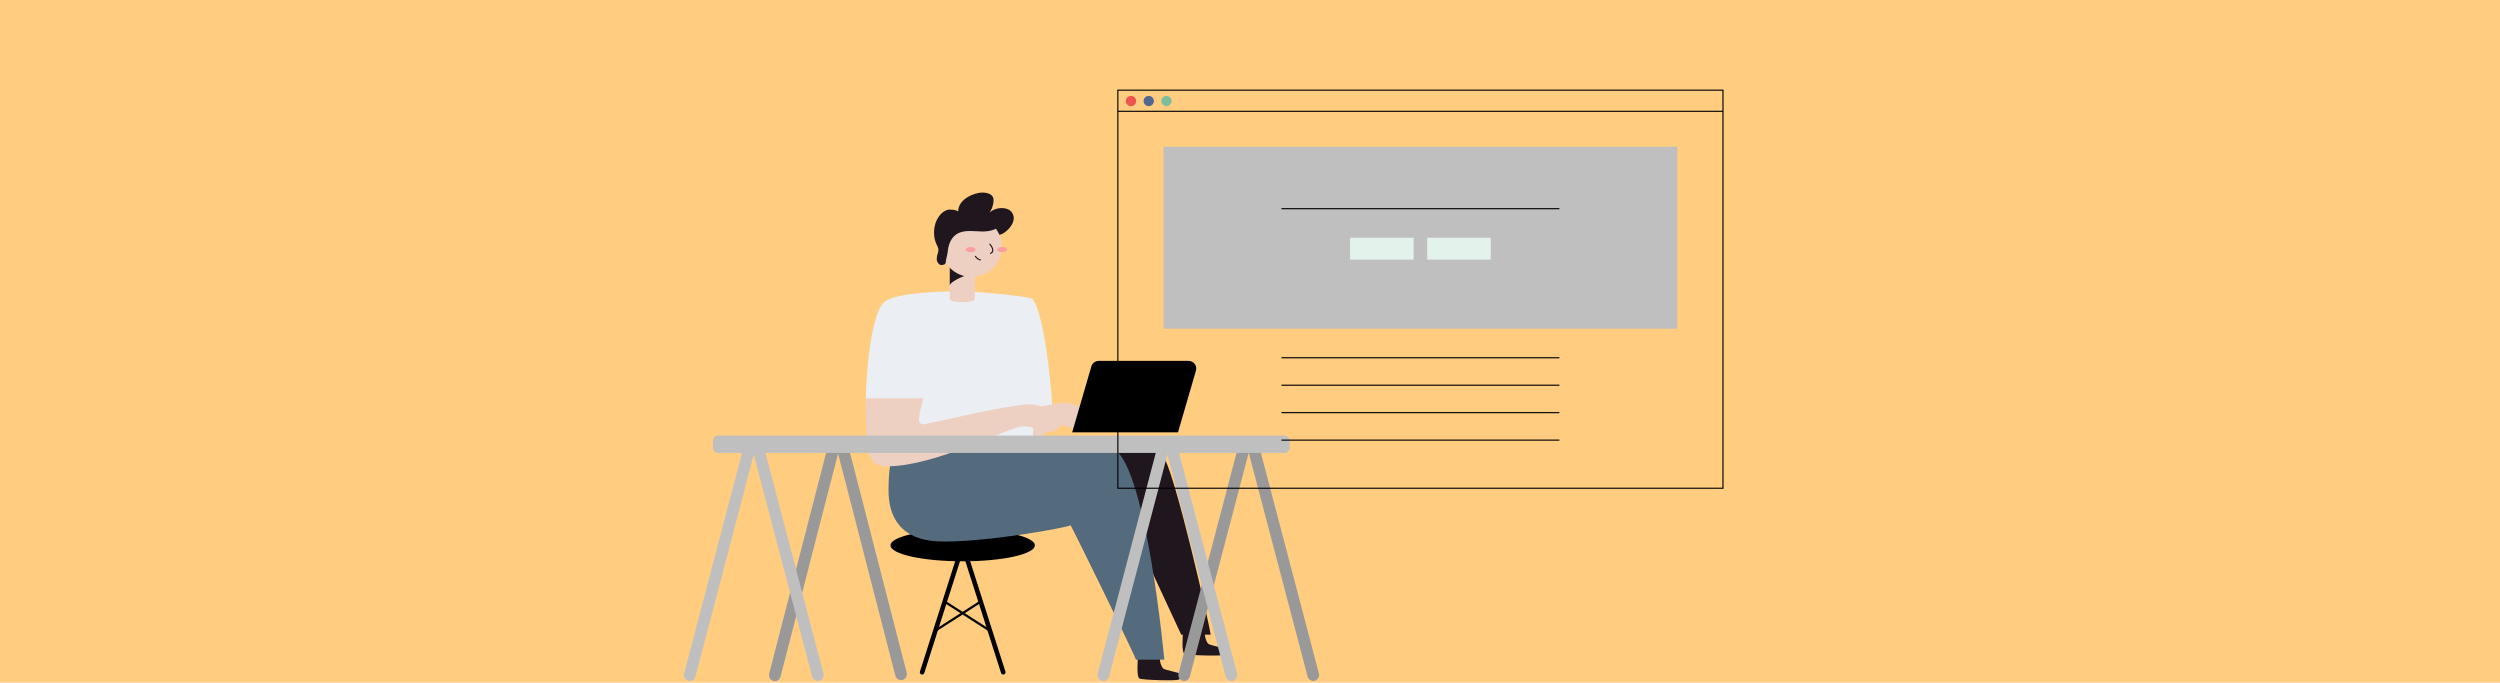 <svg width="586" height="160" viewBox="0 0 586 160" fill="none" xmlns="http://www.w3.org/2000/svg">
<rect width="586" height="160" fill="#FFCC80"/>
<path d="M225.652 131.571C234.998 131.571 242.574 129.896 242.574 127.83C242.574 125.764 234.998 124.09 225.652 124.09C216.307 124.09 208.73 125.764 208.73 127.83C208.73 129.896 216.307 131.571 225.652 131.571Z" fill="black"/>
<path d="M225.652 127.828L216.146 157.577" stroke="black" stroke-width="1.073" stroke-miterlimit="10" stroke-linecap="round"/>
<path d="M225.652 127.828L235.158 157.577" stroke="black" stroke-width="1.073" stroke-miterlimit="10" stroke-linecap="round"/>
<path d="M219.268 147.81L229.864 141.016" stroke="black" stroke-width="0.536" stroke-miterlimit="10" stroke-linecap="round"/>
<path d="M221.396 141.016L231.996 147.81" stroke="black" stroke-width="0.536" stroke-miterlimit="10" stroke-linecap="round"/>
<path d="M266.717 154.031C266.717 154.667 266.344 158.675 267.087 159.045C267.829 159.415 275.994 159.641 276.364 159.268C276.734 158.895 276.956 158.118 276.632 157.895C276.308 157.672 273.146 157.042 272.717 156.745C272.288 156.447 271.696 154.868 271.913 154.031" fill="#1F161E"/>
<path d="M242.305 101.629L246.901 99.98C246.703 91.596 244.743 72.861 241.959 70.076C241.305 69.424 228.365 68.287 226.057 68.287C212.28 68.287 208.194 69.858 207.156 70.899C203.938 74.116 202.936 89.024 202.936 94.245C202.936 99.465 217.683 102.174 217.683 102.174L234.969 103.361C234.969 103.361 238.761 103.753 242.04 103.946C242.112 102.94 242.305 101.629 242.305 101.629Z" fill="#EBEEF3"/>
<path d="M256 106.492C257.258 106.12 269.763 104.079 272.487 106.76C275.212 109.442 283.786 147.884 283.786 148.768H276.882L267.562 128.71" fill="#1F161E"/>
<path d="M210.468 103.073C210.154 104.641 208.27 106.325 208.27 114.871C208.27 126.687 217.949 126.936 221.424 126.936C232.251 126.936 249.768 123.719 250.951 123.129C251.736 124.443 266.197 153.964 266.264 154.624H272.921C272.921 154.624 268.795 110.457 261.349 105.448C258.93 103.84 216.021 102.118 210.468 103.073Z" fill="#546B7D"/>
<path d="M249.454 94.434C247.706 94.434 246.264 94.849 242.306 95.627L242.1 103.199C245.853 101.687 246.725 99.584 247.813 99.584C250.532 99.584 251.953 100.987 253.56 100.987C254.68 100.987 256.697 100.107 256.697 98.911C256.697 96.407 251.621 94.434 249.454 94.434Z" fill="#EED0C3"/>
<path d="M277.273 148.236C277.273 148.874 276.9 152.88 277.643 153.253C278.386 153.626 286.551 153.846 286.921 153.476C287.291 153.106 287.513 152.325 287.189 152.103C286.864 151.88 283.703 151.247 283.274 150.95C282.845 150.652 282.252 149.073 282.47 148.236" fill="#1F161E"/>
<path d="M228.494 70.07C228.494 71.081 222.625 71.111 222.625 70.07V61.85H228.494V70.07Z" fill="#EED0C3"/>
<path d="M226.583 64.562C226.046 64.562 222.625 66.074 222.625 66.919V62.457C223.478 62.457 226.583 64.562 226.583 64.562Z" fill="#1F161E"/>
<path d="M227.717 64.91C231.641 64.91 234.822 61.729 234.822 57.805C234.822 53.88 231.641 50.699 227.717 50.699C223.793 50.699 220.611 53.88 220.611 57.805C220.611 61.729 223.793 64.91 227.717 64.91Z" fill="#EED0C3"/>
<path d="M235.05 52.228C234.17 53.624 232.331 54.265 230.338 54.265C228.641 54.265 226.169 53.772 224.41 54.775C223.458 55.311 222.367 56.531 222.147 58.974C222.147 59.392 221.672 61.014 221.672 61.537C221.672 61.894 221.27 62.127 220.6 62.127C220.254 62.127 219.57 61.567 219.57 60.711C219.57 59.722 219.964 59.371 219.964 58.531C219.964 57.692 218.938 56.885 218.938 54.552C218.938 51.193 221.083 49.123 222.6 49.123C223.984 49.123 224.418 49.444 224.592 49.581C224.592 46.527 228.614 45.133 230.21 45.133C232.033 45.133 232.891 45.881 232.891 46.833C232.891 48.35 232.167 49.64 231.8 49.93C232.631 49.182 233.711 48.77 234.83 48.774C236.918 48.774 237.621 50.147 237.621 51.085C237.621 53.126 235.173 55.016 234.261 55.016C234.032 54.531 233.763 54.066 233.457 53.624" fill="#1F161E"/>
<path d="M234.891 59.107C235.54 59.107 236.066 58.834 236.066 58.496C236.066 58.158 235.54 57.885 234.891 57.885C234.243 57.885 233.717 58.158 233.717 58.496C233.717 58.834 234.243 59.107 234.891 59.107Z" fill="#FA9E9F"/>
<path d="M227.504 59.107C228.153 59.107 228.679 58.834 228.679 58.496C228.679 58.158 228.153 57.885 227.504 57.885C226.856 57.885 226.33 58.158 226.33 58.496C226.33 58.834 226.856 59.107 227.504 59.107Z" fill="#FA9E9F"/>
<path d="M232.023 57.227C232.243 57.54 233.364 58.857 232.182 59.39" stroke="#1F161E" stroke-width="0.268" stroke-miterlimit="10" stroke-linecap="round"/>
<path d="M229.814 60.928C229.46 60.928 228.916 60.488 228.629 60.094" stroke="#1F161E" stroke-width="0.268" stroke-miterlimit="10" stroke-linecap="round"/>
<path d="M202.936 93.361C202.936 105.72 203.051 109.304 208.011 109.304C219.444 109.304 236.728 99.92 239.809 99.92C242.531 99.92 243.952 101.325 245.558 101.325C246.676 101.325 248.692 100.443 248.692 99.249C248.692 96.743 243.616 94.769 241.453 94.769C236.581 94.769 217.138 99.467 216.664 99.467C216.189 99.467 215.39 99.26 215.39 98.461C215.39 97.011 216.339 93.659 216.463 93.367L202.936 93.361Z" fill="#EED0C3"/>
<path d="M276.125 101.333H251.32L255.814 85.878C255.926 85.505 256.156 85.179 256.469 84.947C256.783 84.716 257.162 84.592 257.552 84.594H278.6C278.876 84.59 279.15 84.65 279.399 84.77C279.648 84.89 279.866 85.066 280.035 85.285C280.203 85.504 280.319 85.76 280.371 86.031C280.424 86.303 280.412 86.583 280.337 86.849L276.125 101.333Z" fill="black"/>
<path d="M306.497 158.581C306.69 159.315 307.441 159.753 308.174 159.56C308.908 159.367 309.346 158.616 309.153 157.883L295.425 105.667C295.232 104.933 294.481 104.495 293.748 104.688C293.015 104.881 292.577 105.632 292.769 106.365L306.497 158.581Z" fill="#999999"/>
<path d="M292.631 106.366C292.823 105.632 292.385 104.882 291.652 104.689C290.919 104.496 290.168 104.934 289.975 105.668L276.247 157.884C276.054 158.617 276.493 159.368 277.226 159.561C277.959 159.754 278.71 159.315 278.903 158.582L292.631 106.366Z" fill="#999999"/>
<path d="M273.691 106.368C273.884 105.634 273.446 104.884 272.712 104.691C271.979 104.498 271.228 104.936 271.036 105.67L257.308 157.886C257.115 158.619 257.553 159.37 258.286 159.563C259.02 159.756 259.77 159.317 259.963 158.584L273.691 106.368Z" fill="#BFBFBF"/>
<path d="M287.318 158.583C287.511 159.317 288.261 159.755 288.995 159.562C289.728 159.369 290.166 158.618 289.973 157.885L276.245 105.669C276.052 104.935 275.302 104.497 274.568 104.69C273.835 104.883 273.397 105.634 273.59 106.367L287.318 158.583Z" fill="#BFBFBF"/>
<path d="M196.453 106.254C196.642 105.519 196.2 104.769 195.464 104.58C194.729 104.39 193.979 104.833 193.79 105.568L180.292 157.939C180.102 158.675 180.545 159.425 181.28 159.614C182.016 159.804 182.766 159.361 182.955 158.626L196.453 106.254Z" fill="#999999"/>
<path d="M209.868 158.382C210.058 159.118 210.808 159.56 211.543 159.371C212.279 159.181 212.721 158.431 212.532 157.696L199.034 105.324C198.845 104.589 198.095 104.146 197.359 104.336C196.624 104.526 196.181 105.275 196.371 106.011L209.868 158.382Z" fill="#999999"/>
<path d="M301.089 102.109H168.318C167.647 102.109 167.104 102.653 167.104 103.324V104.957C167.104 105.628 167.647 106.172 168.318 106.172H301.089C301.76 106.172 302.303 105.628 302.303 104.957V103.324C302.303 102.653 301.76 102.109 301.089 102.109Z" fill="#BFBFBF"/>
<path d="M176.732 106.37C176.925 105.636 176.487 104.886 175.753 104.693C175.02 104.5 174.27 104.938 174.077 105.671L160.349 157.888C160.156 158.621 160.594 159.372 161.327 159.565C162.061 159.758 162.811 159.319 163.004 158.586L176.732 106.37Z" fill="#BFBFBF"/>
<path d="M190.363 158.583C190.555 159.317 191.306 159.755 192.039 159.562C192.773 159.369 193.211 158.618 193.018 157.885L179.29 105.669C179.097 104.935 178.347 104.497 177.613 104.69C176.88 104.883 176.442 105.634 176.635 106.367L190.363 158.583Z" fill="#BFBFBF"/>
<g clip-path="url(#clip0_7013_221908)">
<path d="M403.867 21.135H262.025V114.445H403.867V21.135Z" stroke="black" stroke-width="0.268" stroke-miterlimit="10"/>
<path d="M262.025 26.094H403.867" stroke="black" stroke-width="0.268" stroke-miterlimit="10"/>
<path d="M393.143 34.406H272.744V77.039H393.143V34.406Z" fill="#BFBFBF"/>
<path d="M300.367 48.916H365.523" stroke="black" stroke-width="0.268" stroke-miterlimit="10"/>
<path d="M300.367 83.857H365.523" stroke="black" stroke-width="0.268" stroke-miterlimit="10"/>
<path d="M300.367 90.293H365.523" stroke="black" stroke-width="0.268" stroke-miterlimit="10"/>
<path d="M300.367 96.728H365.523" stroke="black" stroke-width="0.268" stroke-miterlimit="10"/>
<path d="M300.367 103.164H365.523" stroke="black" stroke-width="0.268" stroke-miterlimit="10"/>
<path d="M265.109 24.888C265.775 24.888 266.316 24.348 266.316 23.681C266.316 23.015 265.775 22.475 265.109 22.475C264.443 22.475 263.902 23.015 263.902 23.681C263.902 24.348 264.443 24.888 265.109 24.888Z" fill="#EF5350"/>
<path d="M269.263 24.888C269.93 24.888 270.47 24.348 270.47 23.681C270.47 23.015 269.93 22.475 269.263 22.475C268.597 22.475 268.057 23.015 268.057 23.681C268.057 24.348 268.597 24.888 269.263 24.888Z" fill="#51698F"/>
<path d="M273.419 24.888C274.086 24.888 274.626 24.348 274.626 23.681C274.626 23.015 274.086 22.475 273.419 22.475C272.753 22.475 272.213 23.015 272.213 23.681C272.213 24.348 272.753 24.888 273.419 24.888Z" fill="#7DBF9D"/>
<path d="M331.357 55.723H316.457V60.857H331.357V55.723Z" fill="#E3F2EB"/>
<path d="M349.433 55.723H334.533V60.857H349.433V55.723Z" fill="#E3F2EB"/>
</g>
<defs>
<clipPath id="clip0_7013_221908">
<rect width="142.11" height="93.578" fill="white" transform="translate(261.891 21)"/>
</clipPath>
</defs>
</svg>
